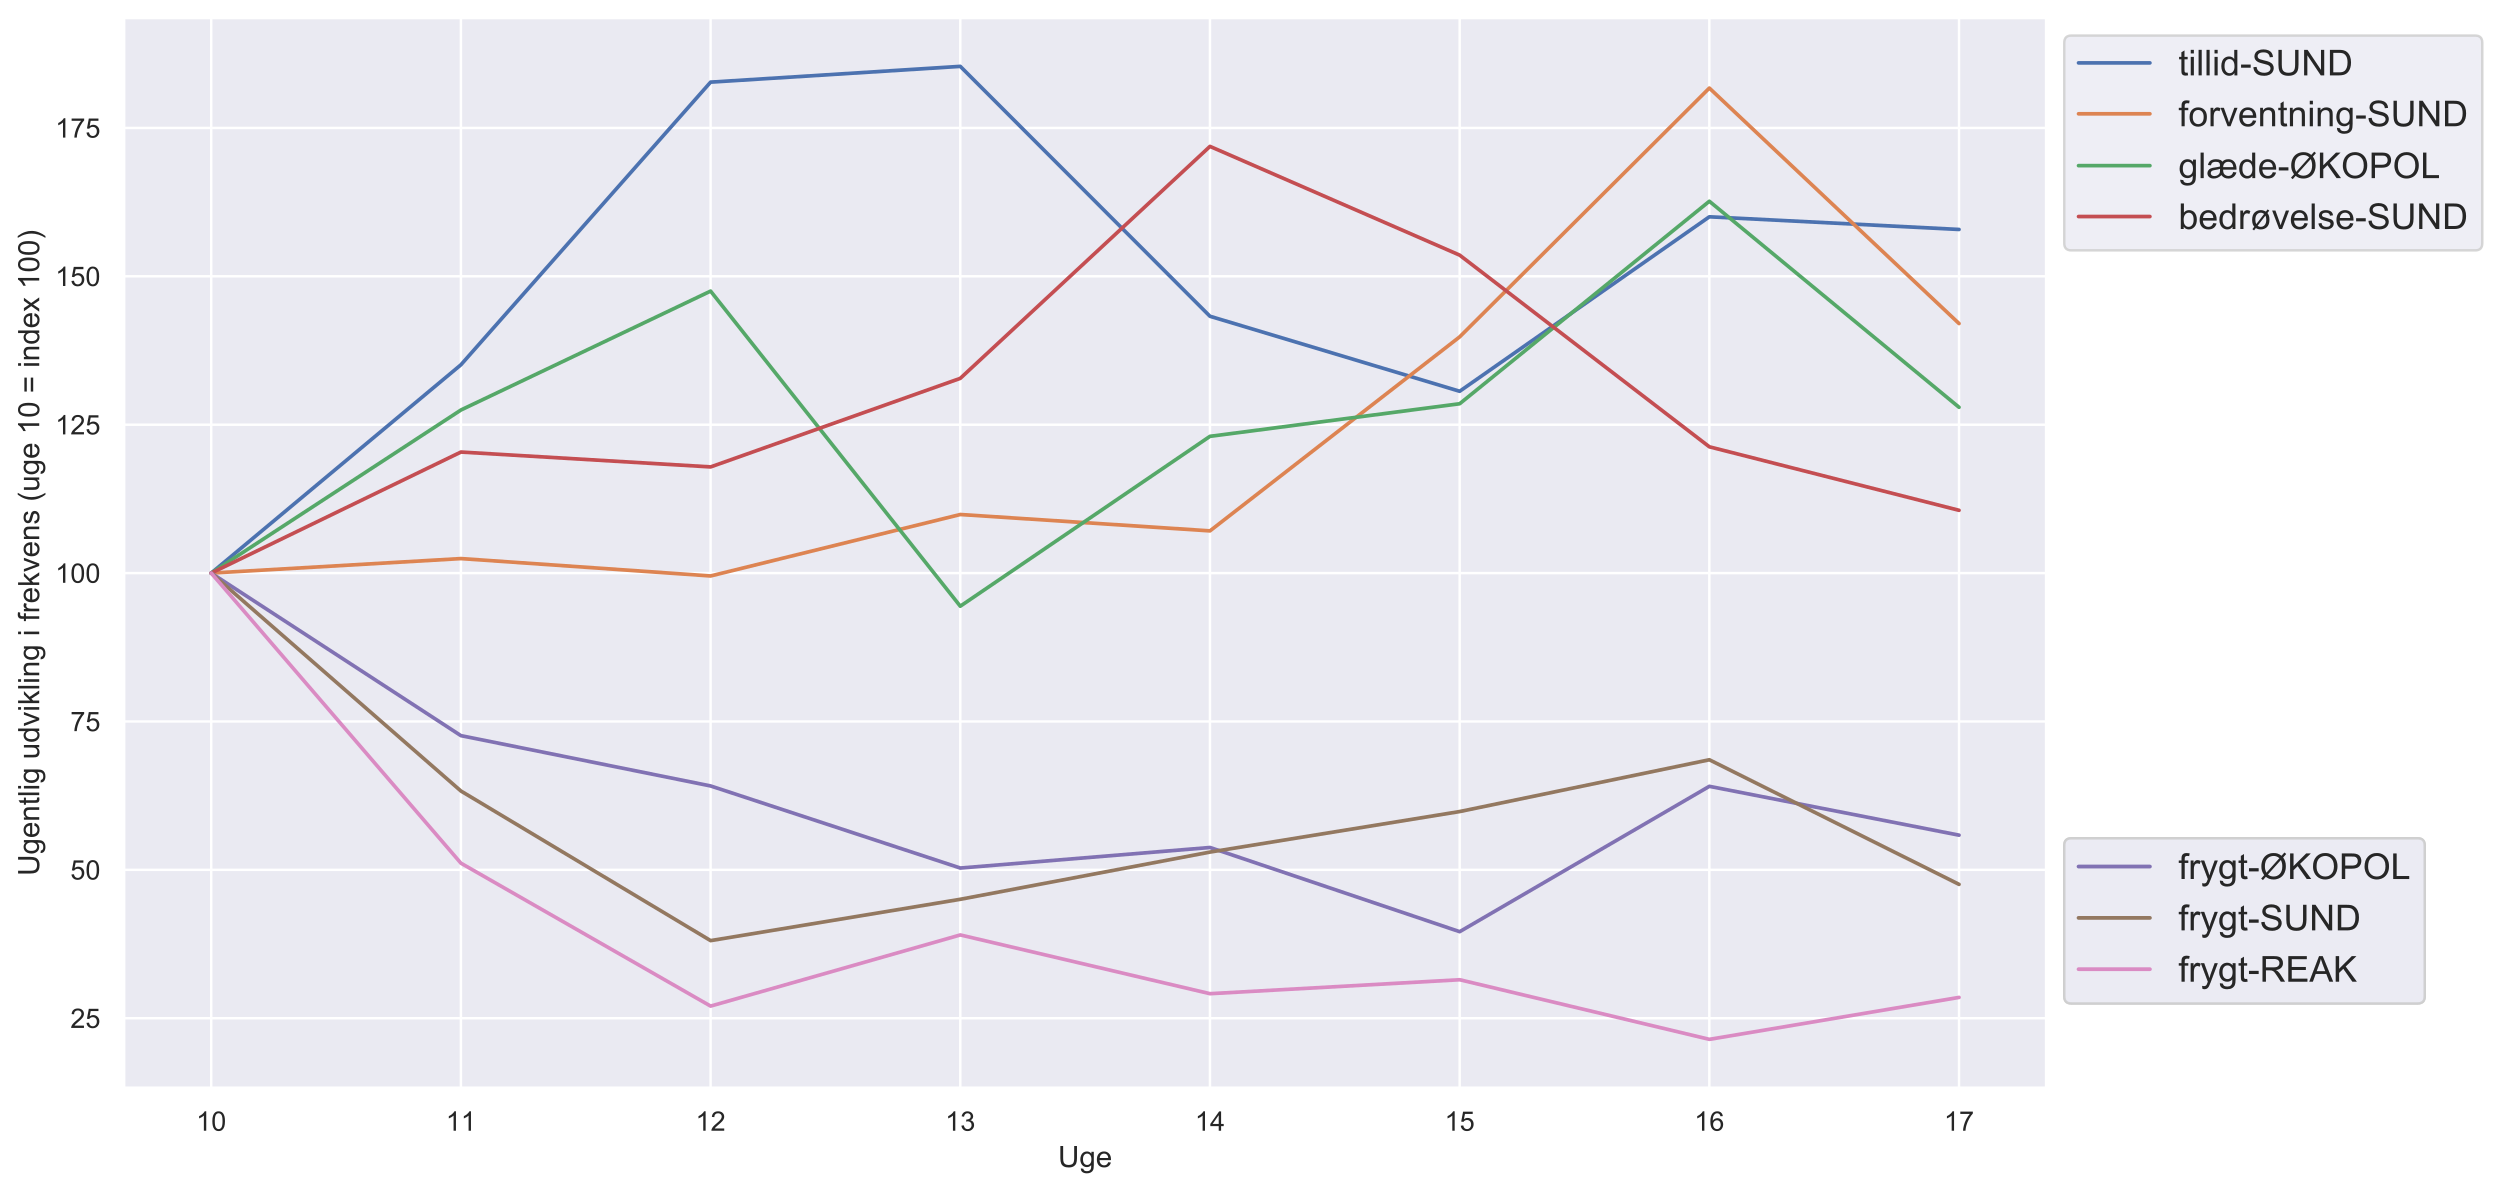 <?xml version="1.0" encoding="utf-8" standalone="no"?>
<!DOCTYPE svg PUBLIC "-//W3C//DTD SVG 1.1//EN"
  "http://www.w3.org/Graphics/SVG/1.1/DTD/svg11.dtd">
<!-- Created with matplotlib (https://matplotlib.org/) -->
<svg height="483.955pt" version="1.1" viewBox="0 0 1015.814 483.955" width="1015.814pt" xmlns="http://www.w3.org/2000/svg" xmlns:xlink="http://www.w3.org/1999/xlink">
 <defs>
  <style type="text/css">
*{stroke-linecap:butt;stroke-linejoin:round;}
  </style>
 </defs>
 <g id="figure_1">
  <g id="patch_1">
   <path d="M 0 483.955 
L 1015.814 483.955 
L 1015.814 0 
L 0 0 
z
" style="fill:#ffffff;"/>
  </g>
  <g id="axes_1">
   <g id="patch_2">
    <path d="M 50.312 442.08 
L 831.512 442.08 
L 831.512 7.2 
L 50.312 7.2 
z
" style="fill:#eaeaf2;"/>
   </g>
   <g id="matplotlib.axis_1">
    <g id="xtick_1">
     <g id="line2d_1">
      <path clip-path="url(#pb5f19c1ff2)" d="M 85.821 442.08 
L 85.821 7.2 
" style="fill:none;stroke:#ffffff;stroke-linecap:round;"/>
     </g>
     <g id="text_1">
      <!-- 10 -->
      <defs>
       <path d="M 37.25 0 
L 28.469 0 
L 28.469 56 
Q 25.297 52.984 20.141 49.953 
Q 14.984 46.922 10.891 45.406 
L 10.891 53.906 
Q 18.266 57.375 23.781 62.297 
Q 29.297 67.234 31.594 71.875 
L 37.25 71.875 
z
" id="ArialMT-49"/>
       <path d="M 4.156 35.297 
Q 4.156 48 6.766 55.734 
Q 9.375 63.484 14.516 67.672 
Q 19.672 71.875 27.484 71.875 
Q 33.25 71.875 37.594 69.547 
Q 41.938 67.234 44.766 62.859 
Q 47.609 58.5 49.219 52.219 
Q 50.828 45.953 50.828 35.297 
Q 50.828 22.703 48.234 14.969 
Q 45.656 7.234 40.5 3 
Q 35.359 -1.219 27.484 -1.219 
Q 17.141 -1.219 11.234 6.203 
Q 4.156 15.141 4.156 35.297 
z
M 13.188 35.297 
Q 13.188 17.672 17.312 11.828 
Q 21.438 6 27.484 6 
Q 33.547 6 37.672 11.859 
Q 41.797 17.719 41.797 35.297 
Q 41.797 52.984 37.672 58.781 
Q 33.547 64.594 27.391 64.594 
Q 21.344 64.594 17.719 59.469 
Q 13.188 52.938 13.188 35.297 
z
" id="ArialMT-48"/>
      </defs>
      <g style="fill:#262626;" transform="translate(79.704 459.454)scale(0.11 -0.11)">
       <use xlink:href="#ArialMT-49"/>
       <use x="55.615" xlink:href="#ArialMT-48"/>
      </g>
     </g>
    </g>
    <g id="xtick_2">
     <g id="line2d_2">
      <path clip-path="url(#pb5f19c1ff2)" d="M 187.276 442.08 
L 187.276 7.2 
" style="fill:none;stroke:#ffffff;stroke-linecap:round;"/>
     </g>
     <g id="text_2">
      <!-- 11 -->
      <g style="fill:#262626;" transform="translate(181.165 459.454)scale(0.11 -0.11)">
       <use xlink:href="#ArialMT-49"/>
       <use x="55.506" xlink:href="#ArialMT-49"/>
      </g>
     </g>
    </g>
    <g id="xtick_3">
     <g id="line2d_3">
      <path clip-path="url(#pb5f19c1ff2)" d="M 288.731 442.08 
L 288.731 7.2 
" style="fill:none;stroke:#ffffff;stroke-linecap:round;"/>
     </g>
     <g id="text_3">
      <!-- 12 -->
      <defs>
       <path d="M 50.344 8.453 
L 50.344 0 
L 3.031 0 
Q 2.938 3.172 4.047 6.109 
Q 5.859 10.938 9.828 15.625 
Q 13.812 20.312 21.344 26.469 
Q 33.016 36.031 37.109 41.625 
Q 41.219 47.219 41.219 52.203 
Q 41.219 57.422 37.469 61 
Q 33.734 64.594 27.734 64.594 
Q 21.391 64.594 17.578 60.781 
Q 13.766 56.984 13.719 50.25 
L 4.688 51.172 
Q 5.609 61.281 11.656 66.578 
Q 17.719 71.875 27.938 71.875 
Q 38.234 71.875 44.234 66.156 
Q 50.25 60.453 50.25 52 
Q 50.25 47.703 48.484 43.547 
Q 46.734 39.406 42.656 34.812 
Q 38.578 30.219 29.109 22.219 
Q 21.188 15.578 18.938 13.203 
Q 16.703 10.844 15.234 8.453 
z
" id="ArialMT-50"/>
      </defs>
      <g style="fill:#262626;" transform="translate(282.613 459.454)scale(0.11 -0.11)">
       <use xlink:href="#ArialMT-49"/>
       <use x="55.615" xlink:href="#ArialMT-50"/>
      </g>
     </g>
    </g>
    <g id="xtick_4">
     <g id="line2d_4">
      <path clip-path="url(#pb5f19c1ff2)" d="M 390.185 442.08 
L 390.185 7.2 
" style="fill:none;stroke:#ffffff;stroke-linecap:round;"/>
     </g>
     <g id="text_4">
      <!-- 13 -->
      <defs>
       <path d="M 4.203 18.891 
L 12.984 20.062 
Q 14.5 12.594 18.141 9.297 
Q 21.781 6 27 6 
Q 33.203 6 37.469 10.297 
Q 41.75 14.594 41.75 20.953 
Q 41.75 27 37.797 30.922 
Q 33.844 34.859 27.734 34.859 
Q 25.25 34.859 21.531 33.891 
L 22.516 41.609 
Q 23.391 41.5 23.922 41.5 
Q 29.547 41.5 34.031 44.422 
Q 38.531 47.359 38.531 53.469 
Q 38.531 58.297 35.25 61.469 
Q 31.984 64.656 26.812 64.656 
Q 21.688 64.656 18.266 61.422 
Q 14.844 58.203 13.875 51.766 
L 5.078 53.328 
Q 6.688 62.156 12.391 67.016 
Q 18.109 71.875 26.609 71.875 
Q 32.469 71.875 37.391 69.359 
Q 42.328 66.844 44.938 62.5 
Q 47.562 58.156 47.562 53.266 
Q 47.562 48.641 45.062 44.828 
Q 42.578 41.016 37.703 38.766 
Q 44.047 37.312 47.562 32.688 
Q 51.078 28.078 51.078 21.141 
Q 51.078 11.766 44.234 5.25 
Q 37.406 -1.266 26.953 -1.266 
Q 17.531 -1.266 11.297 4.344 
Q 5.078 9.969 4.203 18.891 
z
" id="ArialMT-51"/>
      </defs>
      <g style="fill:#262626;" transform="translate(384.068 459.454)scale(0.11 -0.11)">
       <use xlink:href="#ArialMT-49"/>
       <use x="55.615" xlink:href="#ArialMT-51"/>
      </g>
     </g>
    </g>
    <g id="xtick_5">
     <g id="line2d_5">
      <path clip-path="url(#pb5f19c1ff2)" d="M 491.64 442.08 
L 491.64 7.2 
" style="fill:none;stroke:#ffffff;stroke-linecap:round;"/>
     </g>
     <g id="text_5">
      <!-- 14 -->
      <defs>
       <path d="M 32.328 0 
L 32.328 17.141 
L 1.266 17.141 
L 1.266 25.203 
L 33.938 71.578 
L 41.109 71.578 
L 41.109 25.203 
L 50.781 25.203 
L 50.781 17.141 
L 41.109 17.141 
L 41.109 0 
z
M 32.328 25.203 
L 32.328 57.469 
L 9.906 25.203 
z
" id="ArialMT-52"/>
      </defs>
      <g style="fill:#262626;" transform="translate(485.523 459.454)scale(0.11 -0.11)">
       <use xlink:href="#ArialMT-49"/>
       <use x="55.615" xlink:href="#ArialMT-52"/>
      </g>
     </g>
    </g>
    <g id="xtick_6">
     <g id="line2d_6">
      <path clip-path="url(#pb5f19c1ff2)" d="M 593.094 442.08 
L 593.094 7.2 
" style="fill:none;stroke:#ffffff;stroke-linecap:round;"/>
     </g>
     <g id="text_6">
      <!-- 15 -->
      <defs>
       <path d="M 4.156 18.75 
L 13.375 19.531 
Q 14.406 12.797 18.141 9.391 
Q 21.875 6 27.156 6 
Q 33.5 6 37.891 10.781 
Q 42.281 15.578 42.281 23.484 
Q 42.281 31 38.062 35.344 
Q 33.844 39.703 27 39.703 
Q 22.75 39.703 19.328 37.766 
Q 15.922 35.844 13.969 32.766 
L 5.719 33.844 
L 12.641 70.609 
L 48.25 70.609 
L 48.25 62.203 
L 19.672 62.203 
L 15.828 42.969 
Q 22.266 47.469 29.344 47.469 
Q 38.719 47.469 45.156 40.969 
Q 51.609 34.469 51.609 24.266 
Q 51.609 14.547 45.953 7.469 
Q 39.062 -1.219 27.156 -1.219 
Q 17.391 -1.219 11.203 4.25 
Q 5.031 9.719 4.156 18.75 
z
" id="ArialMT-53"/>
      </defs>
      <g style="fill:#262626;" transform="translate(586.977 459.454)scale(0.11 -0.11)">
       <use xlink:href="#ArialMT-49"/>
       <use x="55.615" xlink:href="#ArialMT-53"/>
      </g>
     </g>
    </g>
    <g id="xtick_7">
     <g id="line2d_7">
      <path clip-path="url(#pb5f19c1ff2)" d="M 694.549 442.08 
L 694.549 7.2 
" style="fill:none;stroke:#ffffff;stroke-linecap:round;"/>
     </g>
     <g id="text_7">
      <!-- 16 -->
      <defs>
       <path d="M 49.75 54.047 
L 41.016 53.375 
Q 39.844 58.547 37.703 60.891 
Q 34.125 64.656 28.906 64.656 
Q 24.703 64.656 21.531 62.312 
Q 17.391 59.281 14.984 53.469 
Q 12.594 47.656 12.5 36.922 
Q 15.672 41.75 20.266 44.094 
Q 24.859 46.438 29.891 46.438 
Q 38.672 46.438 44.844 39.969 
Q 51.031 33.5 51.031 23.25 
Q 51.031 16.5 48.125 10.719 
Q 45.219 4.938 40.141 1.859 
Q 35.062 -1.219 28.609 -1.219 
Q 17.625 -1.219 10.688 6.859 
Q 3.766 14.938 3.766 33.5 
Q 3.766 54.25 11.422 63.672 
Q 18.109 71.875 29.438 71.875 
Q 37.891 71.875 43.281 67.141 
Q 48.688 62.406 49.75 54.047 
z
M 13.875 23.188 
Q 13.875 18.656 15.797 14.5 
Q 17.719 10.359 21.188 8.172 
Q 24.656 6 28.469 6 
Q 34.031 6 38.031 10.484 
Q 42.047 14.984 42.047 22.703 
Q 42.047 30.125 38.078 34.391 
Q 34.125 38.672 28.125 38.672 
Q 22.172 38.672 18.016 34.391 
Q 13.875 30.125 13.875 23.188 
z
" id="ArialMT-54"/>
      </defs>
      <g style="fill:#262626;" transform="translate(688.432 459.454)scale(0.11 -0.11)">
       <use xlink:href="#ArialMT-49"/>
       <use x="55.615" xlink:href="#ArialMT-54"/>
      </g>
     </g>
    </g>
    <g id="xtick_8">
     <g id="line2d_8">
      <path clip-path="url(#pb5f19c1ff2)" d="M 796.003 442.08 
L 796.003 7.2 
" style="fill:none;stroke:#ffffff;stroke-linecap:round;"/>
     </g>
     <g id="text_8">
      <!-- 17 -->
      <defs>
       <path d="M 4.734 62.203 
L 4.734 70.656 
L 51.078 70.656 
L 51.078 63.812 
Q 44.234 56.547 37.516 44.484 
Q 30.812 32.422 27.156 19.672 
Q 24.516 10.688 23.781 0 
L 14.75 0 
Q 14.891 8.453 18.062 20.406 
Q 21.234 32.375 27.172 43.484 
Q 33.109 54.594 39.797 62.203 
z
" id="ArialMT-55"/>
      </defs>
      <g style="fill:#262626;" transform="translate(789.886 459.454)scale(0.11 -0.11)">
       <use xlink:href="#ArialMT-49"/>
       <use x="55.615" xlink:href="#ArialMT-55"/>
      </g>
     </g>
    </g>
    <g id="text_9">
     <!-- Uge -->
     <defs>
      <path d="M 54.688 71.578 
L 64.156 71.578 
L 64.156 30.219 
Q 64.156 19.438 61.719 13.078 
Q 59.281 6.734 52.906 2.75 
Q 46.531 -1.219 36.188 -1.219 
Q 26.125 -1.219 19.719 2.25 
Q 13.328 5.719 10.594 12.281 
Q 7.859 18.844 7.859 30.219 
L 7.859 71.578 
L 17.328 71.578 
L 17.328 30.281 
Q 17.328 20.953 19.062 16.531 
Q 20.797 12.109 25.016 9.719 
Q 29.25 7.328 35.359 7.328 
Q 45.797 7.328 50.234 12.062 
Q 54.688 16.797 54.688 30.281 
z
" id="ArialMT-85"/>
      <path d="M 4.984 -4.297 
L 13.531 -5.562 
Q 14.062 -9.516 16.5 -11.328 
Q 19.781 -13.766 25.438 -13.766 
Q 31.547 -13.766 34.859 -11.328 
Q 38.188 -8.891 39.359 -4.5 
Q 40.047 -1.812 39.984 6.781 
Q 34.234 0 25.641 0 
Q 14.938 0 9.078 7.719 
Q 3.219 15.438 3.219 26.219 
Q 3.219 33.641 5.906 39.906 
Q 8.594 46.188 13.688 49.609 
Q 18.797 53.031 25.688 53.031 
Q 34.859 53.031 40.828 45.609 
L 40.828 51.859 
L 48.922 51.859 
L 48.922 7.031 
Q 48.922 -5.078 46.453 -10.125 
Q 44 -15.188 38.641 -18.109 
Q 33.297 -21.047 25.484 -21.047 
Q 16.219 -21.047 10.5 -16.875 
Q 4.781 -12.703 4.984 -4.297 
z
M 12.25 26.859 
Q 12.25 16.656 16.297 11.969 
Q 20.359 7.281 26.469 7.281 
Q 32.516 7.281 36.609 11.938 
Q 40.719 16.609 40.719 26.562 
Q 40.719 36.078 36.5 40.906 
Q 32.281 45.75 26.312 45.75 
Q 20.453 45.75 16.344 40.984 
Q 12.25 36.234 12.25 26.859 
z
" id="ArialMT-103"/>
      <path d="M 42.094 16.703 
L 51.172 15.578 
Q 49.031 7.625 43.219 3.219 
Q 37.406 -1.172 28.375 -1.172 
Q 17 -1.172 10.328 5.828 
Q 3.656 12.844 3.656 25.484 
Q 3.656 38.578 10.391 45.797 
Q 17.141 53.031 27.875 53.031 
Q 38.281 53.031 44.875 45.953 
Q 51.469 38.875 51.469 26.031 
Q 51.469 25.25 51.422 23.688 
L 12.75 23.688 
Q 13.234 15.141 17.578 10.594 
Q 21.922 6.062 28.422 6.062 
Q 33.25 6.062 36.672 8.594 
Q 40.094 11.141 42.094 16.703 
z
M 13.234 30.906 
L 42.188 30.906 
Q 41.609 37.453 38.875 40.719 
Q 34.672 45.797 27.984 45.797 
Q 21.922 45.797 17.797 41.75 
Q 13.672 37.703 13.234 30.906 
z
" id="ArialMT-101"/>
     </defs>
     <g style="fill:#262626;" transform="translate(429.906 474.229)scale(0.12 -0.12)">
      <use xlink:href="#ArialMT-85"/>
      <use x="72.217" xlink:href="#ArialMT-103"/>
      <use x="127.832" xlink:href="#ArialMT-101"/>
     </g>
    </g>
   </g>
   <g id="matplotlib.axis_2">
    <g id="ytick_1">
     <g id="line2d_9">
      <path clip-path="url(#pb5f19c1ff2)" d="M 50.312 413.733 
L 831.512 413.733 
" style="fill:none;stroke:#ffffff;stroke-linecap:round;"/>
     </g>
     <g id="text_10">
      <!-- 25 -->
      <g style="fill:#262626;" transform="translate(28.578 417.67)scale(0.11 -0.11)">
       <use xlink:href="#ArialMT-50"/>
       <use x="55.615" xlink:href="#ArialMT-53"/>
      </g>
     </g>
    </g>
    <g id="ytick_2">
     <g id="line2d_10">
      <path clip-path="url(#pb5f19c1ff2)" d="M 50.312 353.442 
L 831.512 353.442 
" style="fill:none;stroke:#ffffff;stroke-linecap:round;"/>
     </g>
     <g id="text_11">
      <!-- 50 -->
      <g style="fill:#262626;" transform="translate(28.578 357.379)scale(0.11 -0.11)">
       <use xlink:href="#ArialMT-53"/>
       <use x="55.615" xlink:href="#ArialMT-48"/>
      </g>
     </g>
    </g>
    <g id="ytick_3">
     <g id="line2d_11">
      <path clip-path="url(#pb5f19c1ff2)" d="M 50.312 293.15 
L 831.512 293.15 
" style="fill:none;stroke:#ffffff;stroke-linecap:round;"/>
     </g>
     <g id="text_12">
      <!-- 75 -->
      <g style="fill:#262626;" transform="translate(28.578 297.087)scale(0.11 -0.11)">
       <use xlink:href="#ArialMT-55"/>
       <use x="55.615" xlink:href="#ArialMT-53"/>
      </g>
     </g>
    </g>
    <g id="ytick_4">
     <g id="line2d_12">
      <path clip-path="url(#pb5f19c1ff2)" d="M 50.312 232.859 
L 831.512 232.859 
" style="fill:none;stroke:#ffffff;stroke-linecap:round;"/>
     </g>
     <g id="text_13">
      <!-- 100 -->
      <g style="fill:#262626;" transform="translate(22.461 236.796)scale(0.11 -0.11)">
       <use xlink:href="#ArialMT-49"/>
       <use x="55.615" xlink:href="#ArialMT-48"/>
       <use x="111.23" xlink:href="#ArialMT-48"/>
      </g>
     </g>
    </g>
    <g id="ytick_5">
     <g id="line2d_13">
      <path clip-path="url(#pb5f19c1ff2)" d="M 50.312 172.568 
L 831.512 172.568 
" style="fill:none;stroke:#ffffff;stroke-linecap:round;"/>
     </g>
     <g id="text_14">
      <!-- 125 -->
      <g style="fill:#262626;" transform="translate(22.461 176.505)scale(0.11 -0.11)">
       <use xlink:href="#ArialMT-49"/>
       <use x="55.615" xlink:href="#ArialMT-50"/>
       <use x="111.23" xlink:href="#ArialMT-53"/>
      </g>
     </g>
    </g>
    <g id="ytick_6">
     <g id="line2d_14">
      <path clip-path="url(#pb5f19c1ff2)" d="M 50.312 112.276 
L 831.512 112.276 
" style="fill:none;stroke:#ffffff;stroke-linecap:round;"/>
     </g>
     <g id="text_15">
      <!-- 150 -->
      <g style="fill:#262626;" transform="translate(22.461 116.213)scale(0.11 -0.11)">
       <use xlink:href="#ArialMT-49"/>
       <use x="55.615" xlink:href="#ArialMT-53"/>
       <use x="111.23" xlink:href="#ArialMT-48"/>
      </g>
     </g>
    </g>
    <g id="ytick_7">
     <g id="line2d_15">
      <path clip-path="url(#pb5f19c1ff2)" d="M 50.312 51.985 
L 831.512 51.985 
" style="fill:none;stroke:#ffffff;stroke-linecap:round;"/>
     </g>
     <g id="text_16">
      <!-- 175 -->
      <g style="fill:#262626;" transform="translate(22.461 55.922)scale(0.11 -0.11)">
       <use xlink:href="#ArialMT-49"/>
       <use x="55.615" xlink:href="#ArialMT-55"/>
       <use x="111.23" xlink:href="#ArialMT-53"/>
      </g>
     </g>
    </g>
    <g id="text_17">
     <!-- Ugentlig udvikling i frekvens (uge 10 = index 100) -->
     <defs>
      <path d="M 6.594 0 
L 6.594 51.859 
L 14.5 51.859 
L 14.5 44.484 
Q 20.219 53.031 31 53.031 
Q 35.688 53.031 39.625 51.344 
Q 43.562 49.656 45.516 46.922 
Q 47.469 44.188 48.25 40.438 
Q 48.734 37.984 48.734 31.891 
L 48.734 0 
L 39.938 0 
L 39.938 31.547 
Q 39.938 36.922 38.906 39.578 
Q 37.891 42.234 35.281 43.812 
Q 32.672 45.406 29.156 45.406 
Q 23.531 45.406 19.453 41.844 
Q 15.375 38.281 15.375 28.328 
L 15.375 0 
z
" id="ArialMT-110"/>
      <path d="M 25.781 7.859 
L 27.047 0.094 
Q 23.344 -0.688 20.406 -0.688 
Q 15.625 -0.688 12.984 0.828 
Q 10.359 2.344 9.281 4.812 
Q 8.203 7.281 8.203 15.188 
L 8.203 45.016 
L 1.766 45.016 
L 1.766 51.859 
L 8.203 51.859 
L 8.203 64.703 
L 16.938 69.969 
L 16.938 51.859 
L 25.781 51.859 
L 25.781 45.016 
L 16.938 45.016 
L 16.938 14.703 
Q 16.938 10.938 17.406 9.859 
Q 17.875 8.797 18.922 8.156 
Q 19.969 7.516 21.922 7.516 
Q 23.391 7.516 25.781 7.859 
z
" id="ArialMT-116"/>
      <path d="M 6.391 0 
L 6.391 71.578 
L 15.188 71.578 
L 15.188 0 
z
" id="ArialMT-108"/>
      <path d="M 6.641 61.469 
L 6.641 71.578 
L 15.438 71.578 
L 15.438 61.469 
z
M 6.641 0 
L 6.641 51.859 
L 15.438 51.859 
L 15.438 0 
z
" id="ArialMT-105"/>
      <path id="ArialMT-32"/>
      <path d="M 40.578 0 
L 40.578 7.625 
Q 34.516 -1.172 24.125 -1.172 
Q 19.531 -1.172 15.547 0.578 
Q 11.578 2.344 9.641 5 
Q 7.719 7.672 6.938 11.531 
Q 6.391 14.109 6.391 19.734 
L 6.391 51.859 
L 15.188 51.859 
L 15.188 23.094 
Q 15.188 16.219 15.719 13.812 
Q 16.547 10.359 19.234 8.375 
Q 21.922 6.391 25.875 6.391 
Q 29.828 6.391 33.297 8.422 
Q 36.766 10.453 38.203 13.938 
Q 39.656 17.438 39.656 24.078 
L 39.656 51.859 
L 48.438 51.859 
L 48.438 0 
z
" id="ArialMT-117"/>
      <path d="M 40.234 0 
L 40.234 6.547 
Q 35.297 -1.172 25.734 -1.172 
Q 19.531 -1.172 14.328 2.25 
Q 9.125 5.672 6.266 11.797 
Q 3.422 17.922 3.422 25.875 
Q 3.422 33.641 6 39.969 
Q 8.594 46.297 13.766 49.656 
Q 18.953 53.031 25.344 53.031 
Q 30.031 53.031 33.688 51.047 
Q 37.359 49.078 39.656 45.906 
L 39.656 71.578 
L 48.391 71.578 
L 48.391 0 
z
M 12.453 25.875 
Q 12.453 15.922 16.641 10.984 
Q 20.844 6.062 26.562 6.062 
Q 32.328 6.062 36.344 10.766 
Q 40.375 15.484 40.375 25.141 
Q 40.375 35.797 36.266 40.766 
Q 32.172 45.75 26.172 45.75 
Q 20.312 45.75 16.375 40.969 
Q 12.453 36.188 12.453 25.875 
z
" id="ArialMT-100"/>
      <path d="M 21 0 
L 1.266 51.859 
L 10.547 51.859 
L 21.688 20.797 
Q 23.484 15.766 25 10.359 
Q 26.172 14.453 28.266 20.219 
L 39.797 51.859 
L 48.828 51.859 
L 29.203 0 
z
" id="ArialMT-118"/>
      <path d="M 6.641 0 
L 6.641 71.578 
L 15.438 71.578 
L 15.438 30.766 
L 36.234 51.859 
L 47.609 51.859 
L 27.781 32.625 
L 49.609 0 
L 38.766 0 
L 21.625 26.516 
L 15.438 20.562 
L 15.438 0 
z
" id="ArialMT-107"/>
      <path d="M 8.688 0 
L 8.688 45.016 
L 0.922 45.016 
L 0.922 51.859 
L 8.688 51.859 
L 8.688 57.375 
Q 8.688 62.594 9.625 65.141 
Q 10.891 68.562 14.078 70.672 
Q 17.281 72.797 23.047 72.797 
Q 26.766 72.797 31.25 71.922 
L 29.938 64.266 
Q 27.203 64.75 24.75 64.75 
Q 20.75 64.75 19.094 63.031 
Q 17.438 61.328 17.438 56.641 
L 17.438 51.859 
L 27.547 51.859 
L 27.547 45.016 
L 17.438 45.016 
L 17.438 0 
z
" id="ArialMT-102"/>
      <path d="M 6.5 0 
L 6.5 51.859 
L 14.406 51.859 
L 14.406 44 
Q 17.438 49.516 20 51.266 
Q 22.562 53.031 25.641 53.031 
Q 30.078 53.031 34.672 50.203 
L 31.641 42.047 
Q 28.422 43.953 25.203 43.953 
Q 22.312 43.953 20.016 42.219 
Q 17.719 40.484 16.75 37.406 
Q 15.281 32.719 15.281 27.156 
L 15.281 0 
z
" id="ArialMT-114"/>
      <path d="M 3.078 15.484 
L 11.766 16.844 
Q 12.5 11.625 15.844 8.844 
Q 19.188 6.062 25.203 6.062 
Q 31.25 6.062 34.172 8.516 
Q 37.109 10.984 37.109 14.312 
Q 37.109 17.281 34.516 19 
Q 32.719 20.172 25.531 21.969 
Q 15.875 24.422 12.141 26.203 
Q 8.406 27.984 6.469 31.125 
Q 4.547 34.281 4.547 38.094 
Q 4.547 41.547 6.125 44.5 
Q 7.719 47.469 10.453 49.422 
Q 12.5 50.922 16.031 51.969 
Q 19.578 53.031 23.641 53.031 
Q 29.734 53.031 34.344 51.266 
Q 38.969 49.516 41.156 46.5 
Q 43.359 43.5 44.188 38.484 
L 35.594 37.312 
Q 35.016 41.312 32.203 43.547 
Q 29.391 45.797 24.266 45.797 
Q 18.219 45.797 15.625 43.797 
Q 13.031 41.797 13.031 39.109 
Q 13.031 37.406 14.109 36.031 
Q 15.188 34.625 17.484 33.688 
Q 18.797 33.203 25.25 31.453 
Q 34.578 28.953 38.25 27.359 
Q 41.938 25.781 44.031 22.75 
Q 46.141 19.734 46.141 15.234 
Q 46.141 10.844 43.578 6.953 
Q 41.016 3.078 36.172 0.953 
Q 31.344 -1.172 25.25 -1.172 
Q 15.141 -1.172 9.844 3.031 
Q 4.547 7.234 3.078 15.484 
z
" id="ArialMT-115"/>
      <path d="M 23.391 -21.047 
Q 16.109 -11.859 11.078 0.438 
Q 6.062 12.75 6.062 25.922 
Q 6.062 37.547 9.812 48.188 
Q 14.203 60.547 23.391 72.797 
L 29.688 72.797 
Q 23.781 62.641 21.875 58.297 
Q 18.891 51.562 17.188 44.234 
Q 15.094 35.109 15.094 25.875 
Q 15.094 2.391 29.688 -21.047 
z
" id="ArialMT-40"/>
      <path d="M 52.828 42.094 
L 5.562 42.094 
L 5.562 50.297 
L 52.828 50.297 
z
M 52.828 20.359 
L 5.562 20.359 
L 5.562 28.562 
L 52.828 28.562 
z
" id="ArialMT-61"/>
      <path d="M 0.734 0 
L 19.672 26.953 
L 2.156 51.859 
L 13.141 51.859 
L 21.094 39.703 
Q 23.344 36.234 24.703 33.891 
Q 26.859 37.109 28.656 39.594 
L 37.406 51.859 
L 47.906 51.859 
L 29.984 27.438 
L 49.266 0 
L 38.484 0 
L 27.828 16.109 
L 25 20.453 
L 11.375 0 
z
" id="ArialMT-120"/>
      <path d="M 12.359 -21.047 
L 6.062 -21.047 
Q 20.656 2.391 20.656 25.875 
Q 20.656 35.062 18.562 44.094 
Q 16.891 51.422 13.922 58.156 
Q 12.016 62.547 6.062 72.797 
L 12.359 72.797 
Q 21.531 60.547 25.922 48.188 
Q 29.688 37.547 29.688 25.922 
Q 29.688 12.75 24.625 0.438 
Q 19.578 -11.859 12.359 -21.047 
z
" id="ArialMT-41"/>
     </defs>
     <g style="fill:#262626;" transform="translate(15.936 355.876)rotate(-90)scale(0.12 -0.12)">
      <use xlink:href="#ArialMT-85"/>
      <use x="72.217" xlink:href="#ArialMT-103"/>
      <use x="127.832" xlink:href="#ArialMT-101"/>
      <use x="183.447" xlink:href="#ArialMT-110"/>
      <use x="239.062" xlink:href="#ArialMT-116"/>
      <use x="266.846" xlink:href="#ArialMT-108"/>
      <use x="289.062" xlink:href="#ArialMT-105"/>
      <use x="311.279" xlink:href="#ArialMT-103"/>
      <use x="366.895" xlink:href="#ArialMT-32"/>
      <use x="394.678" xlink:href="#ArialMT-117"/>
      <use x="450.293" xlink:href="#ArialMT-100"/>
      <use x="505.908" xlink:href="#ArialMT-118"/>
      <use x="555.908" xlink:href="#ArialMT-105"/>
      <use x="578.125" xlink:href="#ArialMT-107"/>
      <use x="628.125" xlink:href="#ArialMT-108"/>
      <use x="650.342" xlink:href="#ArialMT-105"/>
      <use x="672.559" xlink:href="#ArialMT-110"/>
      <use x="728.174" xlink:href="#ArialMT-103"/>
      <use x="783.789" xlink:href="#ArialMT-32"/>
      <use x="811.572" xlink:href="#ArialMT-105"/>
      <use x="833.789" xlink:href="#ArialMT-32"/>
      <use x="861.572" xlink:href="#ArialMT-102"/>
      <use x="889.355" xlink:href="#ArialMT-114"/>
      <use x="922.656" xlink:href="#ArialMT-101"/>
      <use x="978.271" xlink:href="#ArialMT-107"/>
      <use x="1028.271" xlink:href="#ArialMT-118"/>
      <use x="1078.271" xlink:href="#ArialMT-101"/>
      <use x="1133.887" xlink:href="#ArialMT-110"/>
      <use x="1189.502" xlink:href="#ArialMT-115"/>
      <use x="1239.502" xlink:href="#ArialMT-32"/>
      <use x="1267.285" xlink:href="#ArialMT-40"/>
      <use x="1300.586" xlink:href="#ArialMT-117"/>
      <use x="1356.201" xlink:href="#ArialMT-103"/>
      <use x="1411.816" xlink:href="#ArialMT-101"/>
      <use x="1467.432" xlink:href="#ArialMT-32"/>
      <use x="1495.215" xlink:href="#ArialMT-49"/>
      <use x="1550.83" xlink:href="#ArialMT-48"/>
      <use x="1606.445" xlink:href="#ArialMT-32"/>
      <use x="1634.229" xlink:href="#ArialMT-61"/>
      <use x="1692.627" xlink:href="#ArialMT-32"/>
      <use x="1720.41" xlink:href="#ArialMT-105"/>
      <use x="1742.627" xlink:href="#ArialMT-110"/>
      <use x="1798.242" xlink:href="#ArialMT-100"/>
      <use x="1853.857" xlink:href="#ArialMT-101"/>
      <use x="1909.473" xlink:href="#ArialMT-120"/>
      <use x="1959.473" xlink:href="#ArialMT-32"/>
      <use x="1987.256" xlink:href="#ArialMT-49"/>
      <use x="2042.871" xlink:href="#ArialMT-48"/>
      <use x="2098.486" xlink:href="#ArialMT-48"/>
      <use x="2154.102" xlink:href="#ArialMT-41"/>
     </g>
    </g>
   </g>
   <g id="line2d_16">
    <path clip-path="url(#pb5f19c1ff2)" d="M 85.821 232.859 
L 187.276 148.225 
L 288.731 33.372 
L 390.185 26.967 
L 491.64 128.51 
L 593.094 158.984 
L 694.549 88.091 
L 796.003 93.237 
" style="fill:none;stroke:#4c72b0;stroke-linecap:round;stroke-width:1.5;"/>
   </g>
   <g id="line2d_17">
    <path clip-path="url(#pb5f19c1ff2)" d="M 85.821 232.859 
L 187.276 226.966 
L 288.731 234.029 
L 390.185 209.057 
L 491.64 215.709 
L 593.094 136.882 
L 694.549 35.789 
L 796.003 131.46 
" style="fill:none;stroke:#dd8452;stroke-linecap:round;stroke-width:1.5;"/>
   </g>
   <g id="line2d_18">
    <path clip-path="url(#pb5f19c1ff2)" d="M 85.821 232.859 
L 187.276 166.603 
L 288.731 118.28 
L 390.185 246.317 
L 491.64 177.293 
L 593.094 164.056 
L 694.549 81.779 
L 796.003 165.487 
" style="fill:none;stroke:#55a868;stroke-linecap:round;stroke-width:1.5;"/>
   </g>
   <g id="line2d_19">
    <path clip-path="url(#pb5f19c1ff2)" d="M 85.821 232.859 
L 187.276 183.678 
L 288.731 189.723 
L 390.185 153.735 
L 491.64 59.487 
L 593.094 103.668 
L 694.549 181.551 
L 796.003 207.351 
" style="fill:none;stroke:#c44e52;stroke-linecap:round;stroke-width:1.5;"/>
   </g>
   <g id="line2d_20">
    <path clip-path="url(#pb5f19c1ff2)" d="M 85.821 232.859 
L 187.276 298.911 
L 288.731 319.353 
L 390.185 352.705 
L 491.64 344.356 
L 593.094 378.563 
L 694.549 319.504 
L 796.003 339.346 
" style="fill:none;stroke:#8172b3;stroke-linecap:round;stroke-width:1.5;"/>
   </g>
   <g id="line2d_21">
    <path clip-path="url(#pb5f19c1ff2)" d="M 85.821 232.859 
L 187.276 321.403 
L 288.731 382.2 
L 390.185 365.405 
L 491.64 346.222 
L 593.094 329.755 
L 694.549 308.713 
L 796.003 359.34 
" style="fill:none;stroke:#937860;stroke-linecap:round;stroke-width:1.5;"/>
   </g>
   <g id="line2d_22">
    <path clip-path="url(#pb5f19c1ff2)" d="M 85.821 232.859 
L 187.276 350.733 
L 288.731 408.804 
L 390.185 379.893 
L 491.64 403.763 
L 593.094 398.092 
L 694.549 422.313 
L 796.003 405.271 
" style="fill:none;stroke:#da8bc3;stroke-linecap:round;stroke-width:1.5;"/>
   </g>
   <g id="patch_3">
    <path d="M 50.312 442.08 
L 50.312 7.2 
" style="fill:none;stroke:#ffffff;stroke-linecap:square;stroke-linejoin:miter;stroke-width:1.25;"/>
   </g>
   <g id="patch_4">
    <path d="M 831.512 442.08 
L 831.512 7.2 
" style="fill:none;stroke:#ffffff;stroke-linecap:square;stroke-linejoin:miter;stroke-width:1.25;"/>
   </g>
   <g id="patch_5">
    <path d="M 50.312 442.08 
L 831.512 442.08 
" style="fill:none;stroke:#ffffff;stroke-linecap:square;stroke-linejoin:miter;stroke-width:1.25;"/>
   </g>
   <g id="patch_6">
    <path d="M 50.312 7.2 
L 831.512 7.2 
" style="fill:none;stroke:#ffffff;stroke-linecap:square;stroke-linejoin:miter;stroke-width:1.25;"/>
   </g>
   <g id="legend_1">
    <g id="patch_7">
     <path d="M 841.662 101.742 
L 1005.714 101.742 
Q 1008.614 101.742 1008.614 98.842 
L 1008.614 17.35 
Q 1008.614 14.45 1005.714 14.45 
L 841.662 14.45 
Q 838.762 14.45 838.762 17.35 
L 838.762 98.842 
Q 838.762 101.742 841.662 101.742 
z
" style="fill:#eaeaf2;opacity:0.8;stroke:#cccccc;stroke-linejoin:miter;"/>
    </g>
    <g id="line2d_23">
     <path d="M 844.562 25.554 
L 873.562 25.554 
" style="fill:none;stroke:#4c72b0;stroke-linecap:round;stroke-width:1.5;"/>
    </g>
    <g id="line2d_24"/>
    <g id="text_18">
     <!-- tillid-SUND -->
     <defs>
      <path d="M 3.172 21.484 
L 3.172 30.328 
L 30.172 30.328 
L 30.172 21.484 
z
" id="ArialMT-45"/>
      <path d="M 4.5 23 
L 13.422 23.781 
Q 14.062 18.406 16.375 14.969 
Q 18.703 11.531 23.578 9.406 
Q 28.469 7.281 34.578 7.281 
Q 39.984 7.281 44.141 8.891 
Q 48.297 10.5 50.312 13.297 
Q 52.344 16.109 52.344 19.438 
Q 52.344 22.797 50.391 25.312 
Q 48.438 27.828 43.953 29.547 
Q 41.062 30.672 31.203 33.031 
Q 21.344 35.406 17.391 37.5 
Q 12.25 40.188 9.734 44.156 
Q 7.234 48.141 7.234 53.078 
Q 7.234 58.5 10.297 63.203 
Q 13.375 67.922 19.281 70.359 
Q 25.203 72.797 32.422 72.797 
Q 40.375 72.797 46.453 70.234 
Q 52.547 67.672 55.812 62.688 
Q 59.078 57.719 59.328 51.422 
L 50.25 50.734 
Q 49.516 57.516 45.281 60.984 
Q 41.062 64.453 32.812 64.453 
Q 24.219 64.453 20.281 61.297 
Q 16.359 58.156 16.359 53.719 
Q 16.359 49.859 19.141 47.359 
Q 21.875 44.875 33.422 42.266 
Q 44.969 39.656 49.266 37.703 
Q 55.516 34.812 58.484 30.391 
Q 61.469 25.984 61.469 20.219 
Q 61.469 14.5 58.203 9.438 
Q 54.938 4.391 48.797 1.578 
Q 42.672 -1.219 35.016 -1.219 
Q 25.297 -1.219 18.719 1.609 
Q 12.156 4.438 8.422 10.125 
Q 4.688 15.828 4.5 23 
z
" id="ArialMT-83"/>
      <path d="M 7.625 0 
L 7.625 71.578 
L 17.328 71.578 
L 54.938 15.375 
L 54.938 71.578 
L 64.016 71.578 
L 64.016 0 
L 54.297 0 
L 16.703 56.25 
L 16.703 0 
z
" id="ArialMT-78"/>
      <path d="M 7.719 0 
L 7.719 71.578 
L 32.375 71.578 
Q 40.719 71.578 45.125 70.562 
Q 51.266 69.141 55.609 65.438 
Q 61.281 60.641 64.078 53.188 
Q 66.891 45.75 66.891 36.188 
Q 66.891 28.031 64.984 21.734 
Q 63.094 15.438 60.109 11.297 
Q 57.125 7.172 53.578 4.797 
Q 50.047 2.438 45.047 1.219 
Q 40.047 0 33.547 0 
z
M 17.188 8.453 
L 32.469 8.453 
Q 39.547 8.453 43.578 9.766 
Q 47.609 11.078 50 13.484 
Q 53.375 16.844 55.25 22.531 
Q 57.125 28.219 57.125 36.328 
Q 57.125 47.562 53.438 53.594 
Q 49.75 59.625 44.484 61.672 
Q 40.672 63.141 32.234 63.141 
L 17.188 63.141 
z
" id="ArialMT-68"/>
     </defs>
     <g style="fill:#262626;" transform="translate(885.162 30.629)scale(0.145 -0.145)">
      <use xlink:href="#ArialMT-116"/>
      <use x="27.783" xlink:href="#ArialMT-105"/>
      <use x="50" xlink:href="#ArialMT-108"/>
      <use x="72.217" xlink:href="#ArialMT-108"/>
      <use x="94.434" xlink:href="#ArialMT-105"/>
      <use x="116.65" xlink:href="#ArialMT-100"/>
      <use x="172.266" xlink:href="#ArialMT-45"/>
      <use x="205.566" xlink:href="#ArialMT-83"/>
      <use x="272.266" xlink:href="#ArialMT-85"/>
      <use x="344.482" xlink:href="#ArialMT-78"/>
      <use x="416.699" xlink:href="#ArialMT-68"/>
     </g>
    </g>
    <g id="line2d_25">
     <path d="M 844.562 46.241 
L 873.562 46.241 
" style="fill:none;stroke:#dd8452;stroke-linecap:round;stroke-width:1.5;"/>
    </g>
    <g id="line2d_26"/>
    <g id="text_19">
     <!-- forventning-SUND -->
     <defs>
      <path d="M 3.328 25.922 
Q 3.328 40.328 11.328 47.266 
Q 18.016 53.031 27.641 53.031 
Q 38.328 53.031 45.109 46.016 
Q 51.906 39.016 51.906 26.656 
Q 51.906 16.656 48.906 10.906 
Q 45.906 5.172 40.156 2 
Q 34.422 -1.172 27.641 -1.172 
Q 16.75 -1.172 10.031 5.812 
Q 3.328 12.797 3.328 25.922 
z
M 12.359 25.922 
Q 12.359 15.969 16.703 11.016 
Q 21.047 6.062 27.641 6.062 
Q 34.188 6.062 38.531 11.031 
Q 42.875 16.016 42.875 26.219 
Q 42.875 35.844 38.5 40.797 
Q 34.125 45.75 27.641 45.75 
Q 21.047 45.75 16.703 40.812 
Q 12.359 35.891 12.359 25.922 
z
" id="ArialMT-111"/>
     </defs>
     <g style="fill:#262626;" transform="translate(885.162 51.316)scale(0.145 -0.145)">
      <use xlink:href="#ArialMT-102"/>
      <use x="27.783" xlink:href="#ArialMT-111"/>
      <use x="83.398" xlink:href="#ArialMT-114"/>
      <use x="116.699" xlink:href="#ArialMT-118"/>
      <use x="166.699" xlink:href="#ArialMT-101"/>
      <use x="222.314" xlink:href="#ArialMT-110"/>
      <use x="277.93" xlink:href="#ArialMT-116"/>
      <use x="305.713" xlink:href="#ArialMT-110"/>
      <use x="361.328" xlink:href="#ArialMT-105"/>
      <use x="383.545" xlink:href="#ArialMT-110"/>
      <use x="439.16" xlink:href="#ArialMT-103"/>
      <use x="494.775" xlink:href="#ArialMT-45"/>
      <use x="528.076" xlink:href="#ArialMT-83"/>
      <use x="594.775" xlink:href="#ArialMT-85"/>
      <use x="666.992" xlink:href="#ArialMT-78"/>
      <use x="739.209" xlink:href="#ArialMT-68"/>
     </g>
    </g>
    <g id="line2d_27">
     <path d="M 844.562 67.305 
L 873.562 67.305 
" style="fill:none;stroke:#55a868;stroke-linecap:round;stroke-width:1.5;"/>
    </g>
    <g id="line2d_28"/>
    <g id="text_20">
     <!-- glæde-ØKOPOL -->
     <defs>
      <path d="M 84.672 15.875 
Q 82.234 7.719 76.375 3.266 
Q 70.516 -1.172 61.812 -1.172 
Q 55.609 -1.172 50.953 1.172 
Q 46.297 3.516 42.531 8.5 
Q 37.453 3.516 32.25 1.172 
Q 27.047 -1.172 21.047 -1.172 
Q 12.641 -1.172 7.984 3.141 
Q 3.328 7.469 3.328 13.672 
Q 3.328 17.875 5.734 21.562 
Q 8.156 25.25 12.469 27.141 
Q 16.797 29.047 26.266 30.281 
Q 33.594 31.25 38.578 32.672 
Q 38.625 33.891 38.625 34.672 
Q 38.625 40.828 36.062 43.281 
Q 33.5 45.75 27.094 45.75 
Q 22.859 45.75 19.922 44.719 
Q 17 43.703 15.594 41.812 
Q 14.203 39.938 13.281 35.797 
L 4.734 36.812 
Q 6.109 42.531 8.672 45.875 
Q 11.234 49.219 16.016 51.125 
Q 20.797 53.031 27.203 53.031 
Q 35.359 53.031 40.328 50.594 
Q 43.219 49.172 45.172 46.047 
Q 48.297 49.469 52.25 51.25 
Q 56.203 53.031 61.812 53.031 
Q 69.734 53.031 74.906 49.188 
Q 80.078 45.359 82.469 39.062 
Q 84.859 32.766 84.859 26.656 
Q 84.859 25.734 84.766 23.688 
L 47.312 23.688 
Q 47.406 16.656 49.047 13.469 
Q 50.688 10.297 54.266 8.172 
Q 57.859 6.062 62.156 6.062 
Q 67.188 6.062 70.672 8.938 
Q 74.172 11.812 75.484 17.047 
z
M 47.312 30.906 
L 75.828 30.906 
Q 75.141 38.625 71.422 42.188 
Q 67.719 45.75 61.766 45.75 
Q 55.609 45.75 51.672 41.844 
Q 47.75 37.938 47.312 30.906 
z
M 38.719 26.031 
Q 34.859 24.359 23 22.469 
Q 17.672 21.625 15.531 19.969 
Q 12.641 17.672 12.641 13.969 
Q 12.641 10.5 15.234 8.125 
Q 17.828 5.766 22.75 5.766 
Q 28.375 5.766 32.547 8.547 
Q 36.719 11.328 37.984 15.484 
Q 38.719 18.016 38.719 26.031 
z
" id="ArialMT-230"/>
      <path d="M 61.031 65.047 
L 69.234 74.219 
L 74.078 70.125 
L 65.484 60.453 
Q 69.672 54.203 71.141 49.516 
Q 73.094 43.359 73.094 35.75 
Q 73.094 24.75 68.641 16.156 
Q 64.203 7.562 56.172 3.172 
Q 48.141 -1.219 39.109 -1.219 
Q 32.375 -1.219 26.906 0.688 
Q 22.703 2.156 17.094 6.297 
L 8.891 -2.875 
L 4.047 1.219 
L 12.641 10.844 
Q 7.859 18.109 6.25 23.266 
Q 4.641 28.422 4.641 35.641 
Q 4.641 46.688 9.031 55.297 
Q 13.422 63.922 21.359 68.359 
Q 29.297 72.797 39.016 72.797 
Q 45.562 72.797 50.469 71.062 
Q 55.375 69.344 61.031 65.047 
z
M 55.172 58.453 
Q 50.594 62.062 47.141 63.375 
Q 43.703 64.703 39.062 64.703 
Q 28.375 64.703 21.391 57.453 
Q 14.406 50.203 14.406 35.797 
Q 14.406 30.125 15.484 25.734 
Q 16.266 22.469 18.75 17.672 
z
M 59.188 53.422 
L 22.906 12.797 
Q 26.656 9.719 29.828 8.5 
Q 33.984 6.891 38.812 6.891 
Q 49.469 6.891 56.391 14.406 
Q 63.328 21.922 63.328 35.5 
Q 63.328 45.656 59.188 53.422 
z
" id="ArialMT-216"/>
      <path d="M 7.328 0 
L 7.328 71.578 
L 16.797 71.578 
L 16.797 36.078 
L 52.344 71.578 
L 65.188 71.578 
L 35.156 42.578 
L 66.5 0 
L 54 0 
L 28.516 36.234 
L 16.797 24.812 
L 16.797 0 
z
" id="ArialMT-75"/>
      <path d="M 4.828 34.859 
Q 4.828 52.688 14.391 62.766 
Q 23.969 72.859 39.109 72.859 
Q 49.031 72.859 56.984 68.109 
Q 64.938 63.375 69.109 54.906 
Q 73.297 46.438 73.297 35.688 
Q 73.297 24.812 68.891 16.219 
Q 64.5 7.625 56.438 3.203 
Q 48.391 -1.219 39.062 -1.219 
Q 28.953 -1.219 20.984 3.656 
Q 13.031 8.547 8.922 16.984 
Q 4.828 25.438 4.828 34.859 
z
M 14.594 34.719 
Q 14.594 21.781 21.547 14.328 
Q 28.516 6.891 39.016 6.891 
Q 49.703 6.891 56.609 14.406 
Q 63.531 21.922 63.531 35.75 
Q 63.531 44.484 60.578 51 
Q 57.625 57.516 51.922 61.109 
Q 46.234 64.703 39.156 64.703 
Q 29.109 64.703 21.844 57.781 
Q 14.594 50.875 14.594 34.719 
z
" id="ArialMT-79"/>
      <path d="M 7.719 0 
L 7.719 71.578 
L 34.719 71.578 
Q 41.844 71.578 45.609 70.906 
Q 50.875 70.016 54.438 67.547 
Q 58.016 65.094 60.188 60.641 
Q 62.359 56.203 62.359 50.875 
Q 62.359 41.75 56.547 35.422 
Q 50.734 29.109 35.547 29.109 
L 17.188 29.109 
L 17.188 0 
z
M 17.188 37.547 
L 35.688 37.547 
Q 44.875 37.547 48.734 40.969 
Q 52.594 44.391 52.594 50.594 
Q 52.594 55.078 50.312 58.266 
Q 48.047 61.469 44.344 62.5 
Q 41.938 63.141 35.5 63.141 
L 17.188 63.141 
z
" id="ArialMT-80"/>
      <path d="M 7.328 0 
L 7.328 71.578 
L 16.797 71.578 
L 16.797 8.453 
L 52.047 8.453 
L 52.047 0 
z
" id="ArialMT-76"/>
     </defs>
     <g style="fill:#262626;" transform="translate(885.162 72.38)scale(0.145 -0.145)">
      <use xlink:href="#ArialMT-103"/>
      <use x="55.615" xlink:href="#ArialMT-108"/>
      <use x="77.832" xlink:href="#ArialMT-230"/>
      <use x="166.748" xlink:href="#ArialMT-100"/>
      <use x="222.363" xlink:href="#ArialMT-101"/>
      <use x="277.979" xlink:href="#ArialMT-45"/>
      <use x="311.279" xlink:href="#ArialMT-216"/>
      <use x="389.062" xlink:href="#ArialMT-75"/>
      <use x="455.762" xlink:href="#ArialMT-79"/>
      <use x="533.545" xlink:href="#ArialMT-80"/>
      <use x="600.244" xlink:href="#ArialMT-79"/>
      <use x="678.027" xlink:href="#ArialMT-76"/>
     </g>
    </g>
    <g id="line2d_29">
     <path d="M 844.562 87.985 
L 873.562 87.985 
" style="fill:none;stroke:#c44e52;stroke-linecap:round;stroke-width:1.5;"/>
    </g>
    <g id="line2d_30"/>
    <g id="text_21">
     <!-- bedrøvelse-SUND -->
     <defs>
      <path d="M 14.703 0 
L 6.547 0 
L 6.547 71.578 
L 15.328 71.578 
L 15.328 46.047 
Q 20.906 53.031 29.547 53.031 
Q 34.328 53.031 38.594 51.094 
Q 42.875 49.172 45.625 45.672 
Q 48.391 42.188 49.953 37.25 
Q 51.516 32.328 51.516 26.703 
Q 51.516 13.375 44.922 6.094 
Q 38.328 -1.172 29.109 -1.172 
Q 19.922 -1.172 14.703 6.5 
z
M 14.594 26.312 
Q 14.594 17 17.141 12.844 
Q 21.297 6.062 28.375 6.062 
Q 34.125 6.062 38.328 11.062 
Q 42.531 16.062 42.531 25.984 
Q 42.531 36.141 38.5 40.969 
Q 34.469 45.797 28.766 45.797 
Q 23 45.797 18.797 40.797 
Q 14.594 35.797 14.594 26.312 
z
" id="ArialMT-98"/>
      <path d="M 44.875 48.781 
L 49.703 55.031 
L 54.391 51.609 
L 49.172 44.875 
Q 52.25 40.672 53.375 37.25 
Q 54.891 32.375 54.891 25.875 
Q 54.891 11.234 46.625 4.344 
Q 39.938 -1.172 30.516 -1.172 
Q 22.75 -1.172 16.797 2.734 
L 11.672 -3.859 
L 7.078 -0.391 
L 12.359 6.5 
Q 9.469 9.812 8.25 13.141 
Q 6.297 18.453 6.297 25.203 
Q 6.297 39.891 13.469 46.453 
Q 20.656 53.031 30.328 53.031 
Q 34.328 53.031 37.688 52 
Q 41.062 50.984 44.875 48.781 
z
M 39.938 42.328 
Q 35.5 45.75 30.609 45.75 
Q 24.125 45.75 19.719 40.766 
Q 15.328 35.797 15.328 25.922 
Q 15.328 18.609 17.875 13.672 
z
M 43.609 37.594 
L 21.688 9.125 
Q 25.484 6.062 30.281 6.062 
Q 37.062 6.062 41.484 11.031 
Q 45.906 16.016 45.906 25.984 
Q 45.906 29.688 45.312 32.469 
Q 44.922 34.516 43.609 37.594 
z
" id="ArialMT-248"/>
     </defs>
     <g style="fill:#262626;" transform="translate(885.162 93.06)scale(0.145 -0.145)">
      <use xlink:href="#ArialMT-98"/>
      <use x="55.615" xlink:href="#ArialMT-101"/>
      <use x="111.23" xlink:href="#ArialMT-100"/>
      <use x="166.846" xlink:href="#ArialMT-114"/>
      <use x="200.146" xlink:href="#ArialMT-248"/>
      <use x="261.23" xlink:href="#ArialMT-118"/>
      <use x="311.23" xlink:href="#ArialMT-101"/>
      <use x="366.846" xlink:href="#ArialMT-108"/>
      <use x="389.062" xlink:href="#ArialMT-115"/>
      <use x="439.062" xlink:href="#ArialMT-101"/>
      <use x="494.678" xlink:href="#ArialMT-45"/>
      <use x="527.979" xlink:href="#ArialMT-83"/>
      <use x="594.678" xlink:href="#ArialMT-85"/>
      <use x="666.895" xlink:href="#ArialMT-78"/>
      <use x="739.111" xlink:href="#ArialMT-68"/>
     </g>
    </g>
   </g>
   <g id="legend_2">
    <g id="patch_8">
     <path d="M 841.662 407.738 
L 982.33 407.738 
Q 985.23 407.738 985.23 404.838 
L 985.23 343.51 
Q 985.23 340.61 982.33 340.61 
L 841.662 340.61 
Q 838.762 340.61 838.762 343.51 
L 838.762 404.838 
Q 838.762 407.738 841.662 407.738 
z
" style="fill:#eaeaf2;opacity:0.8;stroke:#cccccc;stroke-linejoin:miter;"/>
    </g>
    <g id="line2d_31">
     <path d="M 844.562 352.097 
L 873.562 352.097 
" style="fill:none;stroke:#8172b3;stroke-linecap:round;stroke-width:1.5;"/>
    </g>
    <g id="line2d_32"/>
    <g id="text_22">
     <!-- frygt-ØKOPOL -->
     <defs>
      <path d="M 6.203 -19.969 
L 5.219 -11.719 
Q 8.109 -12.5 10.25 -12.5 
Q 13.188 -12.5 14.938 -11.516 
Q 16.703 -10.547 17.828 -8.797 
Q 18.656 -7.469 20.516 -2.25 
Q 20.75 -1.516 21.297 -0.094 
L 1.609 51.859 
L 11.078 51.859 
L 21.875 21.828 
Q 23.969 16.109 25.641 9.812 
Q 27.156 15.875 29.25 21.625 
L 40.328 51.859 
L 49.125 51.859 
L 29.391 -0.875 
Q 26.219 -9.422 24.469 -12.641 
Q 22.125 -17 19.094 -19.016 
Q 16.062 -21.047 11.859 -21.047 
Q 9.328 -21.047 6.203 -19.969 
z
" id="ArialMT-121"/>
     </defs>
     <g style="fill:#262626;" transform="translate(885.162 357.172)scale(0.145 -0.145)">
      <use xlink:href="#ArialMT-102"/>
      <use x="27.783" xlink:href="#ArialMT-114"/>
      <use x="61.084" xlink:href="#ArialMT-121"/>
      <use x="111.084" xlink:href="#ArialMT-103"/>
      <use x="166.699" xlink:href="#ArialMT-116"/>
      <use x="194.482" xlink:href="#ArialMT-45"/>
      <use x="227.783" xlink:href="#ArialMT-216"/>
      <use x="305.566" xlink:href="#ArialMT-75"/>
      <use x="372.266" xlink:href="#ArialMT-79"/>
      <use x="450.049" xlink:href="#ArialMT-80"/>
      <use x="516.748" xlink:href="#ArialMT-79"/>
      <use x="594.531" xlink:href="#ArialMT-76"/>
     </g>
    </g>
    <g id="line2d_33">
     <path d="M 844.562 372.954 
L 873.562 372.954 
" style="fill:none;stroke:#937860;stroke-linecap:round;stroke-width:1.5;"/>
    </g>
    <g id="line2d_34"/>
    <g id="text_23">
     <!-- frygt-SUND -->
     <g style="fill:#262626;" transform="translate(885.162 378.029)scale(0.145 -0.145)">
      <use xlink:href="#ArialMT-102"/>
      <use x="27.783" xlink:href="#ArialMT-114"/>
      <use x="61.084" xlink:href="#ArialMT-121"/>
      <use x="111.084" xlink:href="#ArialMT-103"/>
      <use x="166.699" xlink:href="#ArialMT-116"/>
      <use x="194.482" xlink:href="#ArialMT-45"/>
      <use x="227.783" xlink:href="#ArialMT-83"/>
      <use x="294.482" xlink:href="#ArialMT-85"/>
      <use x="366.699" xlink:href="#ArialMT-78"/>
      <use x="438.916" xlink:href="#ArialMT-68"/>
     </g>
    </g>
    <g id="line2d_35">
     <path d="M 844.562 393.811 
L 873.562 393.811 
" style="fill:none;stroke:#da8bc3;stroke-linecap:round;stroke-width:1.5;"/>
    </g>
    <g id="line2d_36"/>
    <g id="text_24">
     <!-- frygt-REAK -->
     <defs>
      <path d="M 7.859 0 
L 7.859 71.578 
L 39.594 71.578 
Q 49.172 71.578 54.141 69.641 
Q 59.125 67.719 62.109 62.828 
Q 65.094 57.953 65.094 52.047 
Q 65.094 44.438 60.156 39.203 
Q 55.219 33.984 44.922 32.562 
Q 48.688 30.766 50.641 29 
Q 54.781 25.203 58.5 19.484 
L 70.953 0 
L 59.031 0 
L 49.562 14.891 
Q 45.406 21.344 42.719 24.75 
Q 40.047 28.172 37.922 29.531 
Q 35.797 30.906 33.594 31.453 
Q 31.984 31.781 28.328 31.781 
L 17.328 31.781 
L 17.328 0 
z
M 17.328 39.984 
L 37.703 39.984 
Q 44.188 39.984 47.844 41.328 
Q 51.516 42.672 53.422 45.625 
Q 55.328 48.578 55.328 52.047 
Q 55.328 57.125 51.641 60.391 
Q 47.953 63.672 39.984 63.672 
L 17.328 63.672 
z
" id="ArialMT-82"/>
      <path d="M 7.906 0 
L 7.906 71.578 
L 59.672 71.578 
L 59.672 63.141 
L 17.391 63.141 
L 17.391 41.219 
L 56.984 41.219 
L 56.984 32.812 
L 17.391 32.812 
L 17.391 8.453 
L 61.328 8.453 
L 61.328 0 
z
" id="ArialMT-69"/>
      <path d="M -0.141 0 
L 27.344 71.578 
L 37.547 71.578 
L 66.844 0 
L 56.062 0 
L 47.703 21.688 
L 17.781 21.688 
L 9.906 0 
z
M 20.516 29.391 
L 44.781 29.391 
L 37.312 49.219 
Q 33.891 58.25 32.234 64.062 
Q 30.859 57.172 28.375 50.391 
z
" id="ArialMT-65"/>
     </defs>
     <g style="fill:#262626;" transform="translate(885.162 398.886)scale(0.145 -0.145)">
      <use xlink:href="#ArialMT-102"/>
      <use x="27.783" xlink:href="#ArialMT-114"/>
      <use x="61.084" xlink:href="#ArialMT-121"/>
      <use x="111.084" xlink:href="#ArialMT-103"/>
      <use x="166.699" xlink:href="#ArialMT-116"/>
      <use x="194.482" xlink:href="#ArialMT-45"/>
      <use x="227.783" xlink:href="#ArialMT-82"/>
      <use x="300" xlink:href="#ArialMT-69"/>
      <use x="366.699" xlink:href="#ArialMT-65"/>
      <use x="433.398" xlink:href="#ArialMT-75"/>
     </g>
    </g>
   </g>
   <g id="legend_3">
    <g id="patch_9">
     <path d="M 841.662 407.738 
L 982.33 407.738 
Q 985.23 407.738 985.23 404.838 
L 985.23 343.51 
Q 985.23 340.61 982.33 340.61 
L 841.662 340.61 
Q 838.762 340.61 838.762 343.51 
L 838.762 404.838 
Q 838.762 407.738 841.662 407.738 
z
" style="fill:#eaeaf2;opacity:0.8;stroke:#cccccc;stroke-linejoin:miter;"/>
    </g>
    <g id="line2d_37">
     <path d="M 844.562 352.097 
L 873.562 352.097 
" style="fill:none;stroke:#8172b3;stroke-linecap:round;stroke-width:1.5;"/>
    </g>
    <g id="line2d_38"/>
    <g id="text_25">
     <!-- frygt-ØKOPOL -->
     <g style="fill:#262626;" transform="translate(885.162 357.172)scale(0.145 -0.145)">
      <use xlink:href="#ArialMT-102"/>
      <use x="27.783" xlink:href="#ArialMT-114"/>
      <use x="61.084" xlink:href="#ArialMT-121"/>
      <use x="111.084" xlink:href="#ArialMT-103"/>
      <use x="166.699" xlink:href="#ArialMT-116"/>
      <use x="194.482" xlink:href="#ArialMT-45"/>
      <use x="227.783" xlink:href="#ArialMT-216"/>
      <use x="305.566" xlink:href="#ArialMT-75"/>
      <use x="372.266" xlink:href="#ArialMT-79"/>
      <use x="450.049" xlink:href="#ArialMT-80"/>
      <use x="516.748" xlink:href="#ArialMT-79"/>
      <use x="594.531" xlink:href="#ArialMT-76"/>
     </g>
    </g>
    <g id="line2d_39">
     <path d="M 844.562 372.954 
L 873.562 372.954 
" style="fill:none;stroke:#937860;stroke-linecap:round;stroke-width:1.5;"/>
    </g>
    <g id="line2d_40"/>
    <g id="text_26">
     <!-- frygt-SUND -->
     <g style="fill:#262626;" transform="translate(885.162 378.029)scale(0.145 -0.145)">
      <use xlink:href="#ArialMT-102"/>
      <use x="27.783" xlink:href="#ArialMT-114"/>
      <use x="61.084" xlink:href="#ArialMT-121"/>
      <use x="111.084" xlink:href="#ArialMT-103"/>
      <use x="166.699" xlink:href="#ArialMT-116"/>
      <use x="194.482" xlink:href="#ArialMT-45"/>
      <use x="227.783" xlink:href="#ArialMT-83"/>
      <use x="294.482" xlink:href="#ArialMT-85"/>
      <use x="366.699" xlink:href="#ArialMT-78"/>
      <use x="438.916" xlink:href="#ArialMT-68"/>
     </g>
    </g>
    <g id="line2d_41">
     <path d="M 844.562 393.811 
L 873.562 393.811 
" style="fill:none;stroke:#da8bc3;stroke-linecap:round;stroke-width:1.5;"/>
    </g>
    <g id="line2d_42"/>
    <g id="text_27">
     <!-- frygt-REAK -->
     <g style="fill:#262626;" transform="translate(885.162 398.886)scale(0.145 -0.145)">
      <use xlink:href="#ArialMT-102"/>
      <use x="27.783" xlink:href="#ArialMT-114"/>
      <use x="61.084" xlink:href="#ArialMT-121"/>
      <use x="111.084" xlink:href="#ArialMT-103"/>
      <use x="166.699" xlink:href="#ArialMT-116"/>
      <use x="194.482" xlink:href="#ArialMT-45"/>
      <use x="227.783" xlink:href="#ArialMT-82"/>
      <use x="300" xlink:href="#ArialMT-69"/>
      <use x="366.699" xlink:href="#ArialMT-65"/>
      <use x="433.398" xlink:href="#ArialMT-75"/>
     </g>
    </g>
   </g>
  </g>
 </g>
 <defs>
  <clipPath id="pb5f19c1ff2">
   <rect height="434.88" width="781.2" x="50.312" y="7.2"/>
  </clipPath>
 </defs>
</svg>
